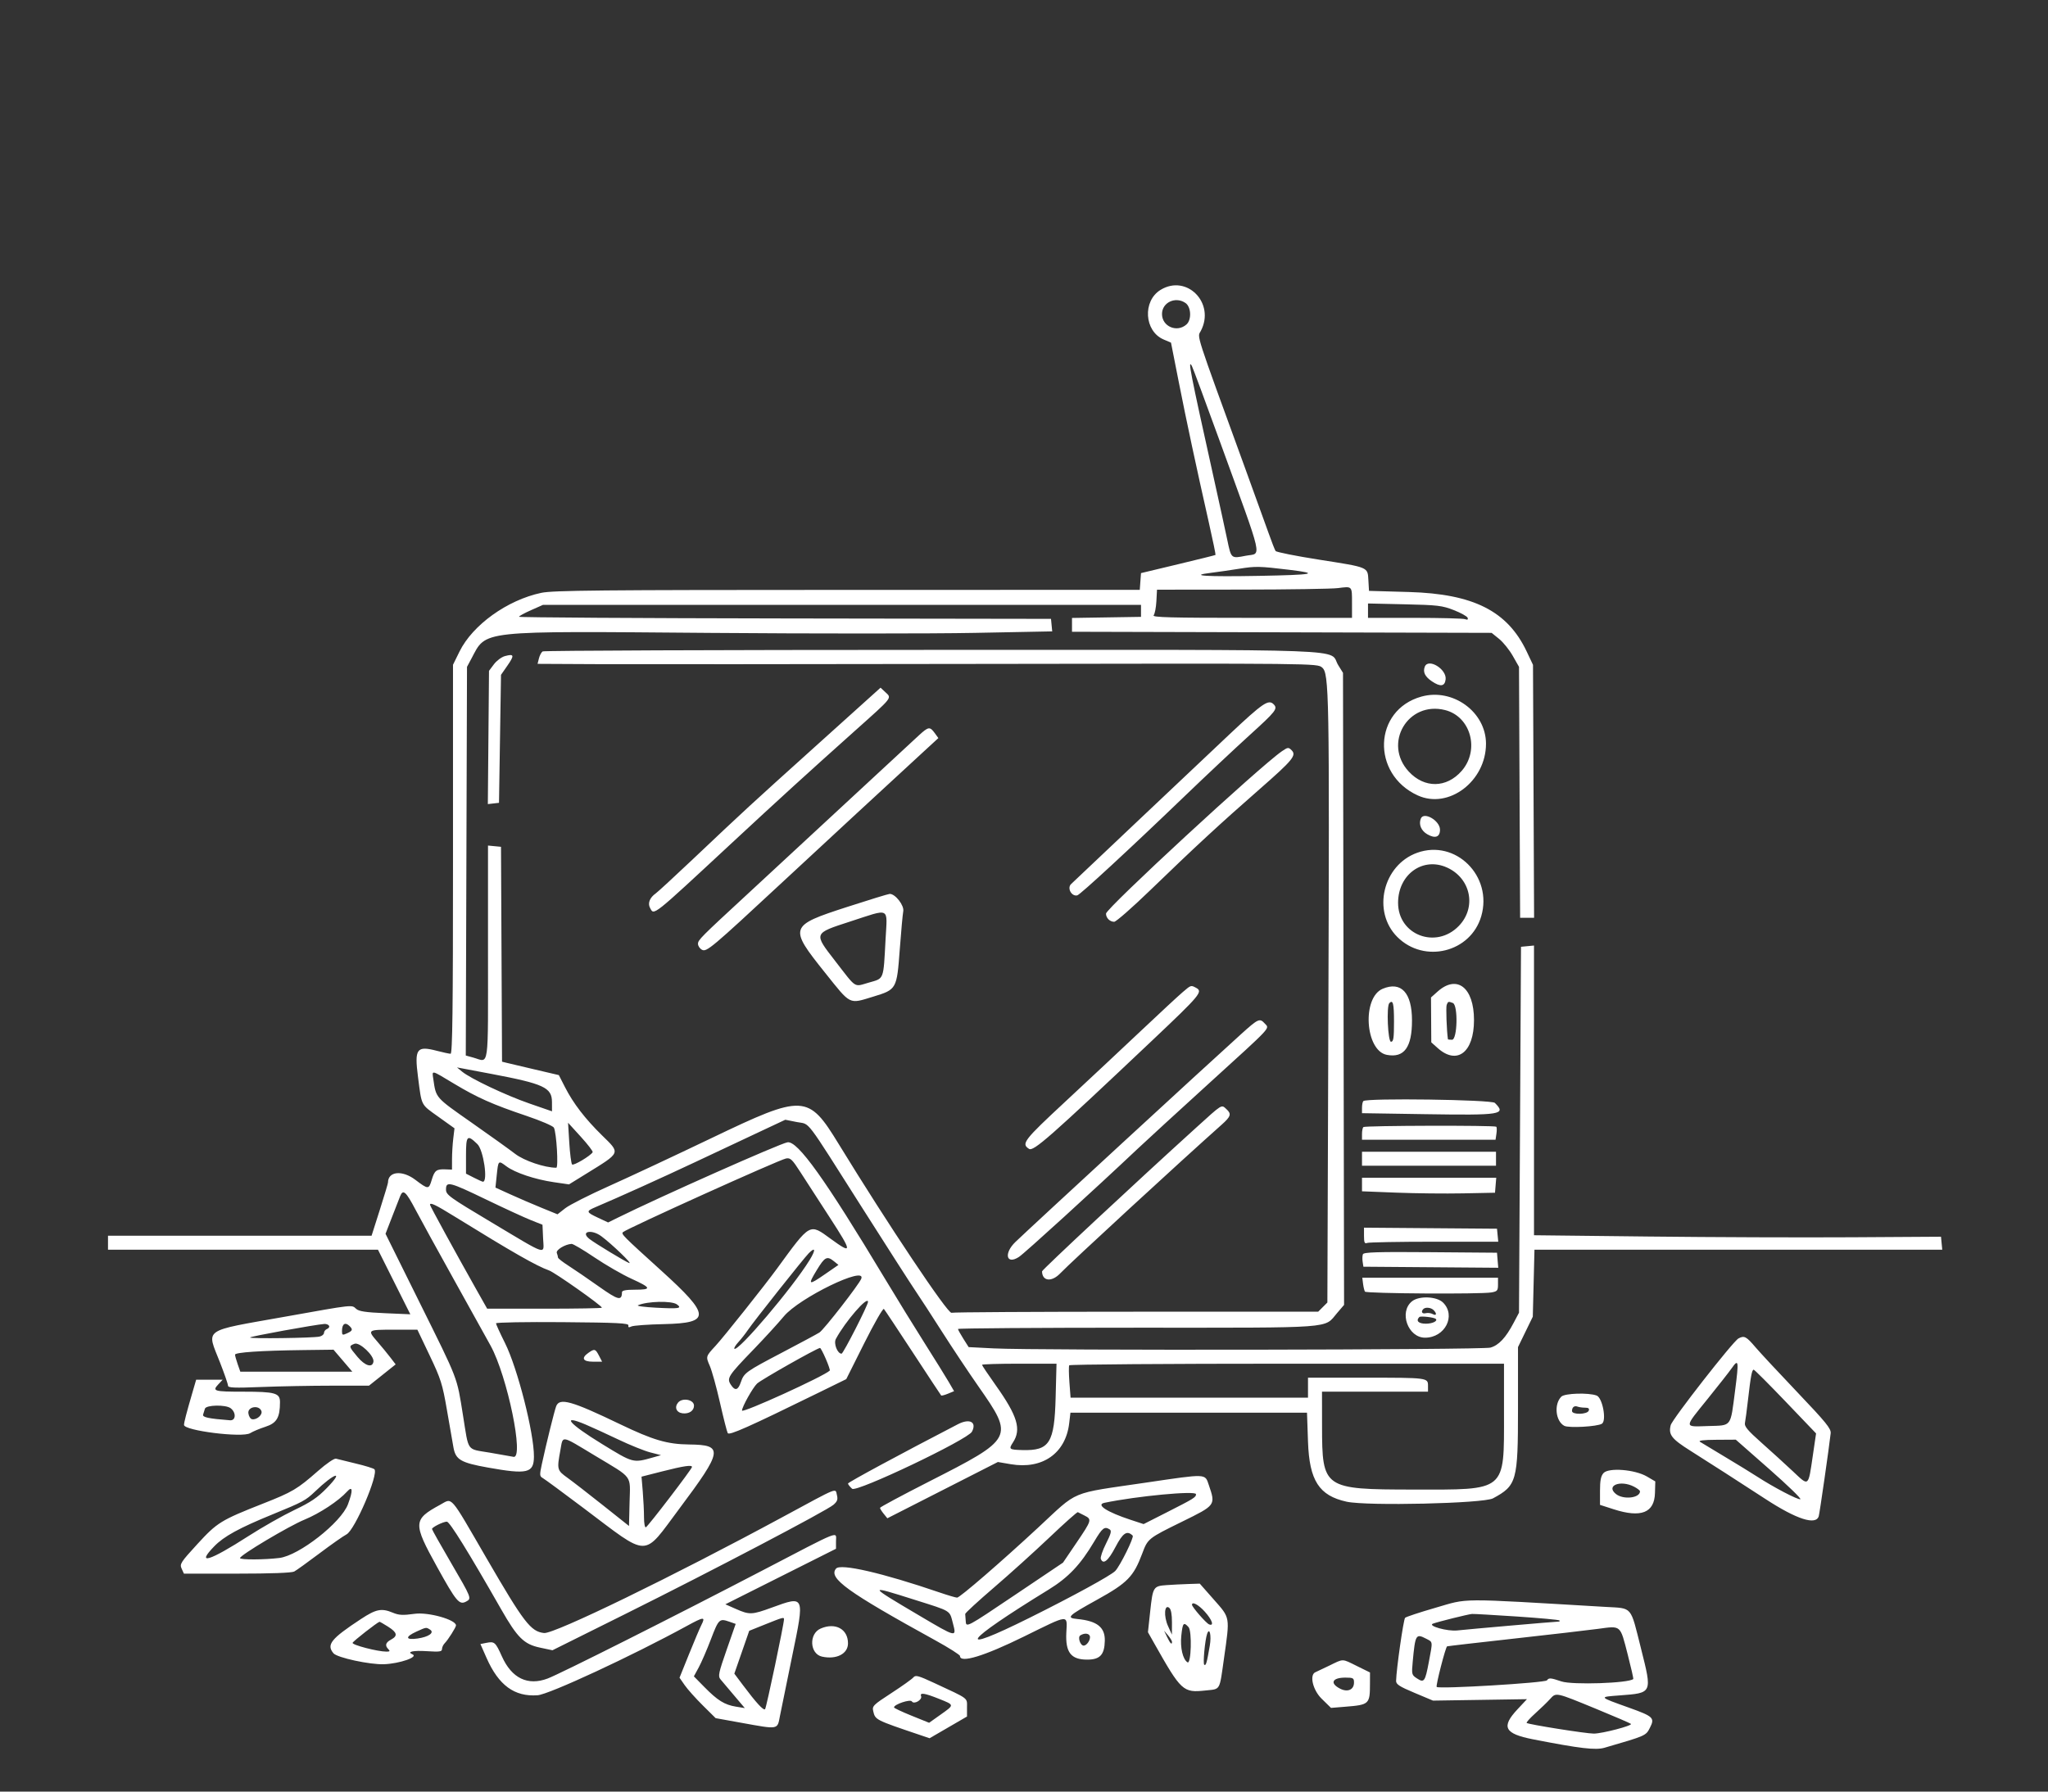 <svg xmlns="http://www.w3.org/2000/svg" xmlns:xlink="http://www.w3.org/1999/xlink" id="svg" width="400" height="350" version="1.1" viewBox="0 0 400 350"><rect x="0" y="0" width="400" height="350" fill="#333333" stroke="none"/><g id="svgg"><path id="path0" fill="#fff" fill-rule="evenodd" stroke="none" d="M226.679 56.625 C 223.125 58.792,223.480 64.696,227.262 66.318 L 228.711 66.939 230.219 74.583 C 231.762 82.400,233.620 91.085,236.108 102.111 C 236.879 105.528,237.464 108.363,237.407 108.412 C 237.351 108.461,234.053 109.279,230.078 110.231 L 222.852 111.961 222.731 113.598 L 222.611 115.234 165.505 115.241 C 117.021 115.247,107.993 115.334,105.714 115.817 C 99.081 117.222,92.306 122.088,89.748 127.283 L 88.477 129.867 88.477 167.863 C 88.477 197.177,88.369 205.859,88.007 205.859 C 87.749 205.859,86.555 205.603,85.352 205.290 C 81.356 204.249,80.924 204.847,81.645 210.421 C 82.389 216.165,82.139 215.676,85.600 218.155 L 88.768 220.422 88.528 222.418 C 88.396 223.516,88.287 225.332,88.285 226.453 L 88.281 228.492 86.975 228.443 C 85.236 228.377,84.871 228.659,84.324 230.485 C 83.752 232.396,83.652 232.395,81.100 230.469 C 78.547 228.541,75.781 228.828,75.781 231.020 C 75.781 231.188,75.060 233.593,74.177 236.366 L 72.574 241.406 46.834 241.406 L 21.094 241.406 21.094 242.773 L 21.094 244.141 47.459 244.141 L 73.824 244.141 76.982 250.449 L 80.141 256.757 75.204 256.544 C 71.447 256.382,70.103 256.181,69.576 255.704 C 68.649 254.865,69.298 254.794,55.631 257.232 C 39.298 260.144,40.330 259.416,42.969 266.165 C 43.828 268.363,44.531 270.398,44.531 270.689 C 44.531 271.121,45.707 271.170,51.039 270.960 C 54.618 270.819,60.814 270.702,64.808 270.701 L 72.070 270.699 74.673 268.621 L 77.276 266.543 76.253 265.205 C 75.691 264.469,74.564 263.095,73.748 262.152 C 71.694 259.775,71.706 259.766,76.893 259.766 L 81.521 259.766 83.924 264.810 C 86.108 269.394,86.415 270.367,87.292 275.455 C 87.823 278.535,88.396 281.828,88.566 282.773 C 88.997 285.167,89.994 285.748,95.299 286.698 C 103.016 288.080,104.259 287.786,104.284 284.570 C 104.319 279.989,101.085 267.280,98.639 262.388 C 97.669 260.446,96.875 258.707,96.875 258.522 C 96.875 258.337,102.720 258.234,109.863 258.292 C 120.628 258.380,122.832 258.490,122.738 258.935 C 122.655 259.324,122.816 259.379,123.324 259.134 C 123.709 258.949,126.566 258.742,129.673 258.675 C 138.889 258.474,138.817 256.983,129.167 248.242 C 121.616 241.402,121.287 241.071,121.680 240.707 C 122.440 240.004,152.118 226.591,153.516 226.319 C 154.374 226.151,154.715 226.475,156.327 228.982 C 157.336 230.552,159.929 234.560,162.090 237.890 C 166.497 244.680,166.516 245.130,162.261 242.023 C 158.071 238.963,158.333 238.818,151.743 247.852 C 149.350 251.132,141.329 261.215,139.774 262.895 C 137.826 265.002,137.828 264.993,138.633 266.840 C 139.044 267.783,139.938 271.012,140.619 274.015 C 141.300 277.017,141.982 279.698,142.135 279.970 C 142.415 280.471,146.139 278.813,159.889 272.069 L 165.285 269.422 168.803 262.395 C 170.738 258.530,172.462 255.522,172.634 255.711 C 172.806 255.900,175.362 259.746,178.312 264.258 C 181.263 268.770,183.740 272.529,183.818 272.611 C 183.896 272.694,184.496 272.539,185.151 272.268 L 186.343 271.774 185.296 269.969 C 184.719 268.976,182.632 265.615,180.657 262.500 C 178.683 259.385,175.171 253.681,172.855 249.826 C 161.126 230.305,155.784 222.827,153.801 223.157 C 152.292 223.408,128.937 233.786,120.617 237.904 L 118.773 238.816 116.808 237.896 C 114.456 236.794,114.416 236.629,116.309 235.824 C 120.977 233.840,129.288 230.082,135.938 226.950 C 140.127 224.976,145.766 222.324,148.468 221.055 L 153.381 218.749 155.646 219.204 C 158.333 219.744,156.934 217.902,168.508 236.133 C 173.281 243.652,177.905 250.859,178.781 252.148 C 179.658 253.437,182.000 257.041,183.984 260.156 C 185.969 263.271,189.172 268.083,191.102 270.848 C 198.101 280.877,198.044 280.986,181.348 289.487 C 176.138 292.140,171.875 294.428,171.875 294.573 C 171.875 294.717,172.198 295.234,172.593 295.722 L 173.310 296.608 184.104 291.110 L 194.898 285.613 197.405 286.042 C 203.593 287.102,208.134 283.927,208.825 278.056 L 209.070 275.977 232.172 275.977 L 255.273 275.977 255.469 281.641 C 255.731 289.244,257.626 292.188,263.017 293.368 C 267.007 294.241,289.734 293.719,291.602 292.712 C 296.247 290.205,296.484 289.352,296.484 275.158 L 296.484 263.168 297.929 260.197 L 299.374 257.227 299.537 250.684 L 299.700 244.141 339.523 244.141 L 379.346 244.141 379.224 242.871 L 379.102 241.602 361.719 241.709 C 352.158 241.768,334.272 241.703,321.973 241.564 L 299.609 241.313 299.609 213.014 L 299.609 184.716 298.340 184.839 L 297.070 184.961 296.875 220.703 L 296.680 256.445 295.627 258.440 C 294.090 261.355,292.716 262.816,291.088 263.268 C 289.485 263.713,202.532 263.848,194.107 263.418 L 189.190 263.167 188.149 261.523 C 187.577 260.619,187.109 259.766,187.109 259.627 C 187.109 259.488,202.859 259.375,222.109 259.375 C 261.290 259.375,258.528 259.578,261.153 256.511 L 262.514 254.921 262.409 193.183 L 262.305 131.445 261.386 129.968 C 259.326 126.654,267.198 126.952,181.949 126.959 C 140.422 126.962,106.240 127.096,105.988 127.256 C 105.736 127.416,105.410 128.029,105.262 128.617 L 104.993 129.688 116.657 129.746 C 123.072 129.779,157.324 129.757,192.773 129.699 C 257.061 129.593,257.229 129.595,258.203 130.386 C 259.603 131.524,259.666 135.039,259.443 199.590 L 259.253 254.454 258.355 255.352 L 257.457 256.250 221.925 256.250 C 202.382 256.250,186.146 256.345,185.845 256.460 C 185.140 256.731,173.383 239.140,163.784 223.454 C 157.846 213.750,156.964 213.708,139.063 222.289 C 131.865 225.739,122.812 229.976,118.945 231.706 C 115.078 233.436,111.233 235.385,110.401 236.038 L 108.888 237.224 105.714 235.927 C 103.968 235.214,101.240 234.039,99.653 233.316 L 96.767 232.002 97.017 229.607 C 97.326 226.651,97.317 226.659,98.900 227.841 C 100.595 229.106,104.497 230.414,108.181 230.950 L 111.133 231.380 114.453 229.327 C 121.342 225.067,121.218 225.363,117.589 221.805 C 114.282 218.564,111.974 215.561,110.360 212.401 L 109.148 210.029 104.476 208.935 C 101.907 208.334,99.411 207.745,98.929 207.625 L 98.054 207.409 97.953 186.419 L 97.852 165.430 96.582 165.307 L 95.313 165.185 95.313 186.108 C 95.313 209.549,95.599 207.486,92.459 206.614 L 90.973 206.202 91.092 168.238 L 91.211 130.273 92.057 128.693 C 95.077 123.052,92.968 123.280,138.853 123.643 C 158.841 123.801,182.016 123.799,190.353 123.638 L 205.511 123.345 205.392 122.122 L 205.273 120.898 153.320 120.818 C 124.746 120.774,101.367 120.626,101.367 120.490 C 101.367 120.353,102.422 119.774,103.711 119.203 L 106.055 118.164 164.453 118.164 L 222.852 118.164 222.852 119.336 L 222.852 120.508 216.113 120.615 L 209.375 120.722 209.375 122.071 L 209.375 123.420 250.354 123.526 L 291.334 123.633 292.794 124.814 C 293.597 125.464,294.799 126.958,295.467 128.135 L 296.680 130.273 296.789 154.785 L 296.898 179.297 298.262 179.297 L 299.626 179.297 299.520 154.590 L 299.414 129.883 298.173 127.262 C 294.435 119.373,287.787 116.014,275.195 115.653 L 267.383 115.430 267.265 113.382 C 267.113 110.741,267.419 110.870,257.610 109.330 C 253.102 108.622,249.290 107.862,249.139 107.641 C 248.988 107.420,248.398 105.918,247.828 104.303 C 247.258 102.689,245.159 96.885,243.165 91.406 C 233.266 64.215,233.832 65.970,234.528 64.657 C 237.403 59.229,231.805 53.500,226.679 56.625 M231.554 59.202 C 232.653 59.972,232.763 62.465,231.738 63.381 C 229.883 65.040,226.953 63.793,226.953 61.343 C 226.953 59.076,229.609 57.840,231.554 59.202 M238.289 86.328 C 246.976 110.273,246.452 107.954,243.311 108.572 C 240.444 109.136,240.470 109.159,239.703 105.469 C 239.368 103.857,238.138 98.232,236.971 92.969 C 232.445 72.571,231.950 70.033,232.781 71.484 C 232.966 71.807,235.445 78.486,238.289 86.328 M251.758 111.308 C 257.927 112.050,256.700 112.300,245.898 112.500 C 235.536 112.692,231.951 112.462,236.542 111.901 C 237.821 111.745,240.273 111.391,241.992 111.115 C 245.240 110.593,245.932 110.607,251.758 111.308 M264.063 117.796 L 264.063 120.703 244.483 120.703 C 228.583 120.703,224.983 120.609,225.321 120.201 C 225.550 119.925,225.791 118.687,225.857 117.449 L 225.977 115.198 242.578 115.182 C 251.709 115.172,260.146 115.041,261.328 114.889 C 264.143 114.527,264.063 114.441,264.063 117.796 M283.962 119.195 C 285.346 119.737,286.557 120.413,286.652 120.699 C 286.770 121.053,286.612 121.136,286.154 120.961 C 285.785 120.819,281.366 120.703,276.335 120.703 L 267.188 120.703 267.188 119.299 L 267.188 117.894 274.316 118.053 C 280.796 118.196,281.675 118.301,283.962 119.195 M98.616 128.173 C 97.962 128.351,96.995 129.072,96.467 129.775 L 95.508 131.055 95.395 144.070 L 95.282 157.086 96.372 156.961 L 97.461 156.836 97.656 144.336 L 97.852 131.836 99.123 130.005 C 100.511 128.007,100.421 127.681,98.616 128.173 M278.275 130.251 C 277.876 131.291,278.317 132.193,279.671 133.105 C 281.335 134.227,282.189 134.104,282.349 132.719 C 282.581 130.711,278.944 128.507,278.275 130.251 M159.333 145.742 C 146.197 157.577,145.733 158.004,135.200 167.969 C 131.680 171.299,128.473 174.252,128.075 174.532 C 126.912 175.347,126.473 176.447,126.953 177.344 C 127.766 178.862,127.126 179.369,142.973 164.648 C 152.133 156.139,157.775 150.997,166.905 142.834 C 174.513 136.032,174.203 136.426,172.907 135.208 L 171.985 134.343 159.333 145.742 M277.617 136.085 C 268.238 138.701,267.770 151.209,276.894 155.386 C 282.933 158.151,290.234 152.625,290.234 145.291 C 290.234 139.095,283.760 134.371,277.617 136.085 M240.139 143.452 C 236.432 146.941,228.125 154.790,221.680 160.894 C 215.234 166.999,209.620 172.312,209.204 172.702 C 208.369 173.484,209.282 175.173,210.402 174.917 C 210.985 174.783,220.658 165.848,231.250 155.659 C 235.439 151.629,241.196 146.220,244.043 143.637 C 249.241 138.922,249.614 138.442,248.750 137.578 C 247.747 136.576,246.656 137.320,240.139 143.452 M282.240 138.716 C 287.274 139.984,289.054 146.532,285.472 150.611 C 282.516 153.979,278.200 154.028,275.150 150.730 C 270.067 145.234,274.991 136.891,282.240 138.716 M179.492 143.636 C 178.633 144.421,172.138 150.437,165.059 157.004 C 157.980 163.572,149.542 171.388,146.309 174.374 C 136.748 183.202,136.328 183.624,136.328 184.393 C 136.328 184.797,136.675 185.314,137.098 185.541 C 138.005 186.026,138.914 185.262,152.941 172.227 C 161.438 164.331,173.437 153.234,180.222 146.997 L 183.276 144.189 182.556 143.200 C 181.613 141.906,181.345 141.944,179.492 143.636 M250.380 146.755 C 246.104 149.683,216.016 177.464,216.016 178.484 C 216.016 179.327,216.769 180.078,217.615 180.078 C 217.979 180.078,221.152 177.298,224.666 173.900 C 233.525 165.334,238.178 161.033,245.996 154.186 C 252.515 148.477,253.266 147.563,252.266 146.563 C 251.658 145.955,251.530 145.968,250.380 146.755 M277.496 159.933 C 277.062 161.064,277.567 162.281,278.759 162.975 C 280.303 163.874,281.250 163.539,281.250 162.094 C 281.250 160.305,278.058 158.467,277.496 159.933 M276.808 166.589 C 270.088 168.984,267.936 178.066,272.909 183.040 C 278.171 188.302,287.253 186.056,289.308 178.985 C 291.589 171.142,284.303 163.917,276.808 166.589 M282.633 169.484 C 287.296 171.602,288.430 177.286,284.913 180.903 C 280.456 185.485,273.055 182.652,273.062 176.367 C 273.068 170.814,277.904 167.336,282.633 169.484 M165.464 177.176 C 154.106 180.857,154.020 181.117,161.161 190.049 C 166.251 196.416,165.749 196.167,170.536 194.707 C 175.131 193.305,175.156 193.261,175.735 185.479 C 175.996 181.972,176.303 178.619,176.417 178.028 C 176.638 176.885,174.839 174.585,173.761 174.632 C 173.475 174.644,169.742 175.789,165.464 177.176 M172.961 183.496 C 172.529 191.581,172.718 191.091,169.699 191.956 C 166.711 192.811,167.386 193.244,163.115 187.730 C 158.887 182.271,158.854 182.359,166.016 180.036 C 174.018 177.439,173.303 177.083,172.961 183.496 M230.971 193.840 C 230.157 194.534,226.504 197.922,222.852 201.370 C 219.199 204.818,212.555 211.038,208.086 215.193 C 199.926 222.779,199.425 223.431,200.977 224.436 C 201.842 224.997,204.974 222.241,225.098 203.207 C 234.457 194.354,234.989 193.716,233.619 192.982 C 232.591 192.432,232.638 192.417,230.971 193.840 M270.052 193.165 C 265.967 194.883,266.629 205.279,270.875 206.076 C 274.252 206.710,275.781 204.613,275.781 199.349 C 275.781 193.938,273.660 191.648,270.052 193.165 M280.768 193.720 L 279.492 194.861 279.520 199.245 L 279.547 203.629 280.795 204.744 C 284.586 208.131,287.891 205.586,287.891 199.279 C 287.891 192.913,284.568 190.319,280.768 193.720 M272.266 199.609 C 272.266 202.821,272.161 203.516,271.680 203.516 C 271.067 203.516,270.767 196.551,271.354 195.964 C 272.070 195.248,272.266 196.031,272.266 199.609 M283.757 195.940 C 284.809 196.344,284.655 203.125,283.594 203.125 C 283.164 203.125,282.806 203.081,282.798 203.027 C 282.551 201.359,282.385 196.754,282.555 196.310 C 282.816 195.629,282.888 195.607,283.757 195.940 M242.383 202.040 C 235.590 208.166,201.925 239.178,198.336 242.615 C 195.996 244.856,196.541 247.170,199.025 245.542 C 200.106 244.835,213.759 232.391,222.253 224.371 C 223.871 222.844,230.153 217.084,236.212 211.571 C 248.640 200.264,247.964 200.988,247.048 199.975 C 246.036 198.857,245.791 198.966,242.383 202.040 M95.898 209.780 C 106.232 211.734,107.797 212.458,107.807 215.291 L 107.813 217.104 103.418 215.583 C 98.812 213.989,91.899 210.714,90.234 209.337 L 89.258 208.529 90.625 208.785 C 91.377 208.926,93.750 209.374,95.898 209.780 M88.653 211.689 C 93.257 214.454,96.190 215.758,102.862 218.006 C 105.618 218.935,108.013 219.966,108.184 220.297 C 108.693 221.281,109.099 228.125,108.649 228.125 C 106.395 228.125,102.365 226.763,100.609 225.408 C 99.522 224.570,95.653 221.797,92.012 219.246 C 85.004 214.336,85.169 214.524,84.636 210.840 C 84.371 209.009,84.094 208.950,88.653 211.689 M266.276 215.104 C 266.133 215.247,266.016 215.838,266.016 216.417 L 266.016 217.468 278.339 217.661 C 293.288 217.894,294.246 217.739,291.964 215.458 C 291.324 214.818,266.898 214.482,266.276 215.104 M233.527 220.382 C 221.775 231.036,203.515 248.069,203.522 248.371 C 203.566 250.331,205.430 250.507,207.124 248.712 C 208.932 246.793,230.733 226.714,238.574 219.744 C 240.417 218.106,240.569 217.611,239.520 216.662 C 238.524 215.761,238.843 215.563,233.527 220.382 M115.757 225.093 C 115.328 225.810,112.007 227.785,111.734 227.484 C 111.566 227.300,111.320 225.391,111.189 223.242 L 110.950 219.336 113.439 222.070 C 114.809 223.574,115.852 224.934,115.757 225.093 M266.276 220.182 C 266.133 220.326,266.016 220.941,266.016 221.549 L 266.016 222.656 279.057 222.656 L 292.099 222.656 292.271 221.482 C 292.366 220.836,292.357 220.221,292.250 220.115 C 291.955 219.819,266.573 219.885,266.276 220.182 M93.243 223.514 C 94.433 224.667,95.341 230.859,94.320 230.859 C 94.204 230.859,93.413 230.504,92.563 230.070 L 91.016 229.281 91.016 225.773 C 91.016 221.799,91.240 221.572,93.243 223.514 M266.016 226.367 L 266.016 227.734 279.102 227.734 L 292.188 227.734 292.188 226.367 L 292.188 225.000 279.102 225.000 L 266.016 225.000 266.016 226.367 M266.016 231.403 L 266.016 232.729 272.754 232.993 C 276.460 233.138,282.305 233.201,285.742 233.132 L 291.992 233.008 292.113 231.543 L 292.235 230.078 279.125 230.078 L 266.016 230.078 266.016 231.403 M94.962 234.341 C 98.485 236.041,102.400 237.845,103.661 238.349 L 105.955 239.266 106.073 241.929 C 106.217 245.195,107.235 245.511,95.996 238.799 C 87.704 233.848,87.109 233.417,87.109 232.371 C 87.109 230.708,87.786 230.877,94.962 234.341 M81.173 236.352 C 82.127 238.165,85.500 244.307,88.668 250.000 C 91.837 255.693,95.056 261.494,95.823 262.891 C 99.090 268.840,102.425 285.036,100.293 284.601 C 99.810 284.503,97.701 284.132,95.606 283.777 C 91.053 283.005,91.596 283.768,90.426 276.486 C 89.189 268.793,89.632 269.944,81.927 254.401 L 75.298 241.028 76.550 237.799 C 77.238 236.023,77.965 234.161,78.164 233.661 C 78.721 232.264,79.291 232.773,81.173 236.352 M88.759 237.636 C 100.170 244.684,104.742 247.295,107.243 248.191 C 108.397 248.605,117.524 255.043,117.561 255.469 C 117.570 255.576,112.532 255.664,106.364 255.664 L 95.151 255.664 92.947 251.758 C 89.140 245.011,83.984 235.580,83.984 235.364 C 83.984 234.836,85.035 235.335,88.759 237.636 M266.406 241.443 C 266.406 242.750,266.522 243.008,267.024 242.815 C 267.364 242.685,273.264 242.578,280.135 242.578 L 292.628 242.578 292.505 241.309 L 292.383 240.039 279.395 239.936 L 266.406 239.833 266.406 241.443 M117.444 241.504 C 119.490 243.016,123.670 247.040,122.886 246.743 C 122.057 246.429,116.210 242.888,115.137 242.049 C 113.272 240.593,115.499 240.067,117.444 241.504 M116.131 245.659 C 118.324 247.138,121.567 249.008,123.340 249.815 C 127.227 251.583,127.345 251.953,124.023 251.953 C 122.256 251.953,121.483 252.101,121.478 252.441 C 121.457 254.194,120.759 254.020,116.931 251.307 C 114.816 249.808,112.163 247.992,111.035 247.272 C 109.907 246.552,108.984 245.830,108.984 245.669 C 108.984 245.508,108.880 245.105,108.753 244.774 C 108.531 244.194,110.340 243.082,111.639 243.001 C 111.918 242.983,113.939 244.179,116.131 245.659 M158.106 246.191 C 154.803 251.561,144.111 264.163,143.433 263.485 C 143.317 263.369,143.663 262.792,144.204 262.203 C 144.745 261.614,145.604 260.518,146.115 259.766 C 147.267 258.068,157.031 245.758,157.965 244.824 C 159.287 243.503,159.355 244.161,158.106 246.191 M266.191 245.029 C 266.083 245.309,266.061 245.971,266.142 246.500 L 266.289 247.461 279.457 247.564 L 292.626 247.667 292.504 246.197 L 292.383 244.727 279.384 244.624 C 268.993 244.541,266.347 244.623,266.191 245.029 M162.891 246.406 L 163.759 247.109 161.107 248.941 C 157.878 251.170,157.725 251.085,159.556 248.070 C 161.098 245.531,161.539 245.311,162.891 246.406 M168.218 249.804 C 167.792 250.916,160.914 259.763,160.048 260.314 C 159.571 260.618,156.279 262.386,152.734 264.244 C 145.674 267.944,145.310 268.205,144.700 270.009 C 144.157 271.612,143.565 271.771,142.753 270.532 C 141.901 269.231,142.172 268.810,147.253 263.549 C 149.366 261.361,151.996 258.483,153.098 257.155 C 156.086 253.554,169.232 247.163,168.218 249.804 M266.222 250.790 C 266.304 251.440,266.470 252.131,266.590 252.325 C 266.829 252.711,289.231 252.855,291.309 252.484 C 292.446 252.280,292.578 252.120,292.578 250.933 L 292.578 249.609 279.325 249.609 L 266.073 249.609 266.222 250.790 M275.774 254.224 C 273.189 256.317,274.991 261.328,278.328 261.328 C 282.217 261.328,284.422 257.042,281.854 254.474 C 280.624 253.245,277.160 253.102,275.774 254.224 M169.531 254.333 C 169.531 254.978,164.696 264.453,164.367 264.453 C 163.558 264.453,162.784 262.452,163.253 261.576 C 165.063 258.195,169.531 253.039,169.531 254.333 M132.211 254.823 C 133.281 255.606,132.642 255.706,128.125 255.468 C 125.869 255.350,124.287 255.136,124.609 254.993 C 126.419 254.191,131.200 254.084,132.211 254.823 M280.000 255.938 C 280.685 256.623,280.572 257.128,279.827 256.711 C 279.475 256.514,278.859 256.438,278.460 256.542 C 277.751 256.727,277.476 256.248,277.995 255.729 C 278.409 255.315,279.489 255.427,280.000 255.938 M280.410 257.643 C 280.886 258.052,279.793 258.594,278.493 258.594 C 277.038 258.594,276.482 258.023,277.218 257.287 C 277.453 257.052,280.061 257.343,280.410 257.643 M64.260 258.987 C 64.393 259.203,64.228 259.486,63.892 259.615 C 63.556 259.744,63.281 260.091,63.281 260.386 C 63.281 260.681,62.886 261.008,62.402 261.112 C 61.072 261.398,48.828 261.558,48.828 261.289 C 48.828 261.087,61.495 258.780,63.356 258.642 C 63.719 258.616,64.126 258.771,64.260 258.987 M68.281 259.063 C 68.956 259.738,68.871 259.976,67.773 260.476 C 66.885 260.881,66.797 260.839,66.797 260.018 C 66.797 258.615,67.428 258.209,68.281 259.063 M339.544 261.475 C 338.472 262.048,326.607 277.238,326.309 278.418 C 325.839 280.278,326.463 281.086,330.169 283.421 C 333.535 285.541,340.007 289.703,344.828 292.847 C 350.914 296.817,354.685 298.030,355.227 296.191 C 355.404 295.590,357.245 282.787,357.554 280.001 C 357.653 279.108,356.665 277.891,351.054 271.994 C 347.414 268.169,343.737 264.216,342.883 263.211 C 341.063 261.069,340.678 260.868,339.544 261.475 M72.939 266.016 C 72.733 267.276,71.298 266.844,69.822 265.077 C 68.105 263.024,68.093 262.971,69.238 262.517 C 70.226 262.125,73.127 264.868,72.939 266.016 M161.284 265.448 C 161.797 266.632,162.148 267.669,162.065 267.752 C 160.954 268.856,144.922 276.160,144.922 275.562 C 144.922 274.848,147.021 271.092,147.868 270.289 C 148.666 269.534,159.366 263.474,160.156 263.330 C 160.264 263.311,160.771 264.264,161.284 265.448 M66.975 265.820 L 68.810 267.969 57.873 267.969 L 46.936 267.969 46.423 266.504 C 46.142 265.698,45.908 264.863,45.905 264.648 C 45.897 264.191,50.899 263.852,59.230 263.747 L 65.139 263.672 66.975 265.820 M114.931 264.280 C 113.463 265.308,113.830 266.016,115.830 266.016 L 117.598 266.016 116.992 264.844 C 116.296 263.498,116.117 263.449,114.931 264.280 M338.895 271.574 C 337.942 278.929,338.311 278.439,333.613 278.587 C 328.844 278.738,328.850 279.069,333.516 273.294 C 335.622 270.687,337.750 267.973,338.246 267.263 C 339.566 265.372,339.637 265.847,338.895 271.574 M206.179 272.978 C 205.947 281.901,204.991 283.421,199.702 283.282 C 197.093 283.213,196.975 283.119,197.844 281.793 C 199.522 279.232,198.735 276.619,194.483 270.630 C 193.006 268.549,191.797 266.747,191.797 266.626 C 191.797 266.505,195.071 266.406,199.073 266.406 L 206.350 266.406 206.179 272.978 M293.750 276.184 C 293.750 291.525,294.357 291.020,275.977 290.996 C 258.469 290.974,258.227 290.805,258.212 278.613 L 258.203 271.875 268.555 271.875 L 278.906 271.875 278.906 270.745 C 278.906 269.143,278.890 269.141,266.570 269.141 L 255.469 269.141 255.469 271.094 L 255.469 273.047 232.283 273.047 L 209.097 273.047 208.870 270.041 C 208.745 268.387,208.730 266.893,208.836 266.720 C 208.943 266.548,228.092 266.406,251.390 266.406 L 293.750 266.406 293.750 276.184 M348.746 273.805 L 354.702 280.032 354.082 284.255 C 353.152 290.579,353.349 290.420,350.170 287.429 C 348.680 286.028,345.924 283.518,344.046 281.852 C 341.352 279.463,340.668 278.646,340.809 277.986 C 340.906 277.525,341.177 275.479,341.410 273.438 C 341.935 268.839,342.174 267.578,342.519 267.578 C 342.668 267.578,345.469 270.380,348.746 273.805 M37.546 272.168 C 36.422 276.021,35.942 277.873,35.940 278.365 C 35.934 279.487,47.370 280.916,48.861 279.978 C 49.380 279.652,50.723 279.089,51.845 278.727 C 54.046 278.017,54.680 276.944,54.685 273.916 C 54.688 272.140,53.757 271.875,47.501 271.875 C 41.784 271.875,41.400 271.762,42.643 270.439 L 43.496 269.531 40.905 269.531 L 38.314 269.531 37.546 272.168 M304.946 272.844 C 303.476 274.314,303.811 277.628,305.521 278.544 C 306.392 279.010,311.956 278.702,312.870 278.138 C 313.828 277.546,312.996 273.067,311.847 272.631 C 310.276 272.034,305.613 272.178,304.946 272.844 M132.437 274.005 C 131.672 274.927,132.112 275.963,133.328 276.102 C 134.590 276.248,135.547 275.601,135.547 274.603 C 135.547 273.422,133.283 272.986,132.437 274.005 M108.623 274.728 C 108.268 275.663,106.679 282.093,105.819 286.077 C 105.372 288.150,105.389 288.401,106.002 288.744 C 106.374 288.952,109.966 291.597,113.984 294.621 C 127.020 304.432,125.430 304.423,132.684 294.727 C 141.207 283.334,141.371 282.260,134.607 282.190 C 130.329 282.146,127.546 281.329,121.094 278.223 C 111.599 273.653,109.279 273.003,108.623 274.728 M45.035 275.098 C 46.162 275.940,46.085 277.554,44.922 277.462 C 40.692 277.131,39.505 276.877,39.670 276.342 C 39.766 276.034,39.926 275.518,40.027 275.195 C 40.258 274.454,44.075 274.380,45.035 275.098 M309.590 275.000 C 310.258 275.000,310.459 275.166,310.298 275.586 C 310.004 276.351,307.031 276.410,307.031 275.651 C 307.031 274.911,307.487 274.551,308.117 274.793 C 308.414 274.907,309.077 275.000,309.590 275.000 M51.052 275.642 C 51.336 276.381,50.148 277.429,49.226 277.254 C 48.900 277.192,48.577 276.660,48.509 276.071 C 48.362 274.797,50.584 274.423,51.052 275.642 M114.367 278.288 C 115.596 278.807,118.470 280.123,120.753 281.213 C 123.037 282.303,125.849 283.438,127.003 283.736 L 129.102 284.277 127.539 284.720 C 123.631 285.829,123.696 285.846,117.578 282.091 C 111.063 278.094,109.486 276.226,114.367 278.288 M187.078 278.238 C 176.106 283.923,165.625 289.579,165.625 289.817 C 165.625 289.980,165.986 290.440,166.428 290.840 C 167.271 291.603,189.026 281.239,189.836 279.688 C 190.823 277.797,189.387 277.042,187.078 278.238 M116.212 284.376 C 123.746 288.909,123.097 288.033,122.964 293.489 L 122.852 298.111 117.764 294.065 C 114.966 291.839,111.845 289.422,110.830 288.693 C 108.794 287.231,108.755 287.078,109.445 283.331 C 109.992 280.366,109.396 280.274,116.212 284.376 M345.549 286.991 C 349.139 290.149,351.876 292.799,351.630 292.881 C 351.155 293.039,346.414 290.558,343.164 288.450 C 342.090 287.753,339.277 286.027,336.914 284.614 C 334.551 283.201,332.354 281.876,332.031 281.670 C 331.634 281.416,332.662 281.289,335.233 281.273 L 339.022 281.250 345.549 286.991 M62.109 287.362 C 58.051 290.924,57.145 291.462,51.367 293.739 C 43.123 296.989,42.420 297.423,38.531 301.665 C 35.273 305.219,35.065 305.545,35.478 306.450 L 35.921 307.422 46.306 307.422 C 52.884 307.422,56.976 307.270,57.467 307.007 C 57.893 306.779,60.112 305.184,62.398 303.463 C 64.685 301.742,67.061 300.072,67.680 299.752 C 69.314 298.907,74.015 287.921,73.124 287.030 C 72.938 286.844,71.306 286.341,69.498 285.913 C 67.690 285.484,65.947 285.057,65.625 284.962 C 65.293 284.865,63.770 285.904,62.109 287.362 M135.156 286.581 C 135.156 286.966,126.547 298.224,126.139 298.372 C 125.942 298.444,125.781 297.548,125.781 296.381 C 125.781 295.213,125.672 292.958,125.539 291.368 L 125.296 288.477 129.347 287.445 C 133.516 286.384,135.156 286.140,135.156 286.581 M313.184 287.776 C 312.671 288.348,312.500 289.218,312.500 291.262 L 312.500 293.987 315.164 294.845 C 320.521 296.570,323.127 295.547,323.236 291.675 L 323.300 289.405 321.660 288.444 C 319.314 287.070,314.181 286.665,313.184 287.776 M63.845 290.686 C 62.001 292.579,60.691 293.467,57.475 295.002 C 55.248 296.065,51.238 298.341,48.563 300.060 C 40.832 305.029,38.218 305.814,41.850 302.078 C 43.739 300.133,46.709 298.507,53.251 295.834 C 59.139 293.428,59.717 293.117,61.523 291.385 C 65.361 287.705,67.323 287.114,63.845 290.686 M223.828 289.638 C 208.674 291.869,210.782 290.988,202.734 298.453 C 195.462 305.198,187.466 312.109,186.934 312.109 C 186.676 312.109,185.160 311.663,183.565 311.117 C 172.338 307.278,164.156 305.391,163.285 306.440 C 161.745 308.297,165.434 310.961,182.715 320.473 C 185.347 321.922,187.500 323.290,187.500 323.514 C 187.500 324.976,192.200 323.544,200.005 319.704 C 208.991 315.285,208.441 315.334,208.265 318.970 C 208.078 322.807,209.172 324.219,212.330 324.219 C 214.846 324.219,215.723 323.280,215.783 320.525 C 215.841 317.901,214.274 316.658,210.443 316.288 C 208.155 316.068,208.533 315.697,214.284 312.513 C 220.196 309.241,221.403 308.007,223.084 303.516 C 224.188 300.565,224.214 300.544,230.840 297.288 C 237.471 294.030,237.444 294.066,236.096 290.109 C 235.327 287.852,235.825 287.871,223.828 289.638 M319.160 290.440 C 319.794 290.768,320.313 291.172,320.313 291.338 C 320.313 292.666,317.046 293.026,315.603 291.858 C 313.577 290.217,316.487 289.057,319.160 290.440 M67.962 293.872 C 66.627 297.442,58.412 303.880,54.586 304.356 C 51.637 304.722,46.875 304.740,46.875 304.384 C 46.875 303.816,56.432 298.121,59.495 296.864 C 62.428 295.659,66.145 293.208,67.775 291.402 C 68.898 290.158,68.975 291.167,67.962 293.872 M152.930 296.323 C 131.336 308.002,108.222 319.244,106.259 319.023 C 103.656 318.731,102.340 317.017,94.996 304.359 C 87.670 291.730,88.443 292.619,85.960 293.971 C 80.662 296.854,80.628 297.543,85.356 306.093 C 89.126 312.910,89.700 313.594,91.044 312.875 C 92.149 312.284,92.122 312.215,88.086 305.303 C 86.045 301.808,84.375 298.838,84.375 298.703 C 84.375 298.352,86.567 297.266,87.275 297.266 C 87.824 297.266,91.456 303.129,97.887 314.396 C 101.048 319.934,102.340 321.211,105.447 321.870 L 107.901 322.391 122.212 315.266 C 139.125 306.847,161.409 295.151,162.771 293.980 C 163.534 293.323,163.677 292.932,163.465 292.084 C 163.114 290.687,164.035 290.317,152.930 296.323 M233.594 291.898 C 233.594 292.512,233.232 292.736,227.786 295.499 L 223.364 297.742 220.833 296.911 C 216.210 295.393,213.979 293.947,215.707 293.586 C 222.041 292.265,233.594 291.175,233.594 291.898 M211.816 296.071 C 213.292 296.811,213.242 296.980,210.254 301.386 L 207.617 305.273 198.470 311.426 C 188.526 318.114,188.699 318.023,188.613 316.602 C 188.581 316.064,188.537 315.482,188.516 315.307 C 188.494 315.132,191.014 312.811,194.116 310.150 C 197.218 307.489,202.125 303.057,205.021 300.301 C 207.918 297.546,210.390 295.346,210.515 295.412 C 210.640 295.478,211.226 295.775,211.816 296.071 M216.732 298.780 C 217.146 299.042,216.999 299.614,216.022 301.549 C 215.345 302.890,214.886 304.233,215.001 304.533 C 215.460 305.731,216.436 304.949,217.852 302.246 C 219.323 299.439,220.108 298.916,221.231 299.994 C 221.544 300.295,218.765 305.926,217.822 306.899 C 216.965 307.784,209.538 311.845,201.087 316.049 C 186.233 323.439,187.960 320.894,204.833 310.528 C 208.659 308.177,211.012 305.695,213.698 301.174 C 215.307 298.465,215.721 298.139,216.732 298.780 M148.828 306.848 C 131.582 315.835,109.396 326.997,106.950 327.917 C 103.074 329.376,99.944 327.860,98.033 323.601 C 96.777 320.803,96.576 320.626,95.002 320.941 L 93.831 321.175 95.030 323.891 C 97.397 329.249,100.485 331.507,105.003 331.180 C 107.243 331.018,123.441 323.494,134.122 317.655 C 137.489 315.813,137.835 315.788,136.992 317.444 C 136.681 318.055,135.592 320.624,134.573 323.154 L 132.719 327.753 133.729 329.209 C 134.285 330.009,135.873 331.787,137.258 333.159 L 139.777 335.653 144.791 336.560 C 152.128 337.886,151.813 337.941,152.329 335.254 C 152.566 334.019,153.649 328.710,154.736 323.458 C 157.185 311.619,157.216 311.691,150.718 314.063 C 146.854 315.473,146.383 315.490,143.737 314.322 L 141.671 313.411 152.476 307.986 L 163.281 302.562 163.281 301.086 C 163.281 299.157,164.589 298.635,148.828 306.848 M227.864 309.662 C 225.256 309.846,225.164 309.994,224.646 314.804 L 224.209 318.866 225.444 321.054 C 230.709 330.385,231.070 330.718,235.423 330.251 C 238.444 329.928,238.142 330.450,239.065 323.949 C 240.231 315.741,240.302 316.150,237.088 312.502 L 234.332 309.375 232.107 309.447 C 230.884 309.487,228.974 309.584,227.864 309.662 M178.666 312.538 C 185.926 314.834,185.432 314.529,186.117 317.128 C 186.857 319.931,186.848 319.929,179.588 315.635 C 169.373 309.594,169.374 309.599,178.666 312.538 M280.273 314.117 C 277.266 314.986,274.639 315.855,274.436 316.049 C 274.116 316.355,272.728 326.063,272.675 328.364 C 272.660 329.041,273.307 329.463,276.270 330.708 L 279.883 332.227 289.058 332.086 L 298.234 331.946 296.383 333.925 C 293.151 337.380,293.831 338.694,299.414 339.787 C 308.610 341.586,311.641 341.943,313.389 341.434 C 321.521 339.066,321.451 339.097,322.255 337.521 C 323.234 335.603,322.937 335.319,318.164 333.608 C 312.160 331.457,312.210 331.523,316.367 331.208 C 322.767 330.722,322.715 330.838,320.505 322.037 C 318.387 313.602,318.925 314.233,313.574 313.919 C 284.171 312.192,286.998 312.175,280.273 314.117 M235.306 314.845 C 236.750 316.443,237.188 317.734,236.151 317.336 C 235.586 317.119,232.813 313.940,232.813 313.508 C 232.813 312.807,234.078 313.485,235.306 314.845 M228.898 316.942 L 228.889 319.336 228.129 317.661 C 227.255 315.735,227.419 313.315,228.370 314.104 C 228.720 314.394,228.903 315.382,228.898 316.942 M70.508 316.283 C 64.638 320.140,63.708 321.301,65.137 322.985 C 65.863 323.841,72.247 325.222,75.000 325.119 C 78.052 325.004,81.797 323.704,80.564 323.186 C 79.367 322.684,80.682 322.397,83.386 322.570 C 85.872 322.730,86.328 322.664,86.328 322.150 C 86.328 321.814,86.579 321.289,86.885 320.983 C 87.507 320.362,89.059 317.904,89.061 317.538 C 89.068 316.420,83.648 314.897,80.984 315.268 C 78.690 315.587,77.917 315.548,76.737 315.056 C 74.522 314.130,73.470 314.337,70.508 316.283 M296.220 315.793 C 300.694 316.091,304.459 316.438,304.586 316.565 C 304.714 316.693,304.598 316.797,304.329 316.797 C 303.739 316.797,286.757 318.281,284.631 318.518 C 282.703 318.733,278.722 317.617,279.883 317.187 C 280.927 316.801,286.761 315.353,287.500 315.297 C 287.822 315.272,291.746 315.496,296.220 315.793 M153.125 316.330 C 153.125 317.245,149.671 333.662,149.429 333.899 C 149.116 334.206,147.710 332.677,145.106 329.201 L 143.425 326.956 144.880 322.771 L 146.334 318.587 149.437 317.341 C 152.910 315.945,153.125 315.886,153.125 316.330 M142.489 316.824 L 143.688 317.242 141.918 322.312 C 140.362 326.766,140.214 327.462,140.700 328.046 C 141.004 328.412,142.203 329.831,143.363 331.200 L 145.473 333.689 143.732 333.405 C 141.512 333.042,140.152 332.197,137.585 329.587 L 135.521 327.488 136.464 325.756 C 136.983 324.803,138.062 322.310,138.861 320.215 C 140.370 316.261,140.507 316.133,142.489 316.824 M75.789 317.778 C 77.587 318.913,77.739 319.579,76.367 320.313 C 75.296 320.886,75.139 321.467,75.859 322.188 C 76.224 322.552,76.140 322.656,75.480 322.656 C 73.755 322.656,68.730 321.350,68.867 320.938 C 68.976 320.611,73.658 316.952,74.129 316.825 C 74.187 316.810,74.934 317.239,75.789 317.778 M232.137 317.871 C 232.840 318.650,232.650 325.187,231.936 324.746 C 231.018 324.178,230.480 321.877,230.723 319.553 C 230.988 317.021,231.172 316.802,232.137 317.871 M160.277 318.151 C 157.944 319.165,158.143 323.105,160.554 323.634 C 163.359 324.250,165.625 323.091,165.625 321.040 C 165.625 318.239,163.150 316.901,160.277 318.151 M317.913 323.222 C 318.574 325.790,319.063 327.942,318.999 328.006 C 318.179 328.826,307.102 329.198,304.962 328.477 C 302.843 327.763,302.525 327.739,302.139 328.267 C 301.780 328.759,281.031 330.000,280.603 329.556 C 280.387 329.332,282.348 321.708,282.642 321.623 C 282.843 321.566,288.721 320.886,295.703 320.113 C 302.686 319.340,310.068 318.483,312.109 318.210 C 316.677 317.598,316.404 317.363,317.913 323.222 M83.984 318.351 C 84.919 318.942,83.739 319.786,81.543 320.097 C 79.171 320.434,79.075 319.771,81.348 318.739 C 83.281 317.862,83.224 317.870,83.984 318.351 M228.906 320.746 C 228.906 321.414,228.568 321.084,227.962 319.824 L 227.352 318.555 228.129 319.477 C 228.557 319.984,228.906 320.555,228.906 320.746 M236.289 321.484 C 235.704 324.883,235.545 325.435,235.209 325.228 C 234.914 325.045,235.345 320.379,235.769 319.173 C 236.250 317.804,236.631 319.497,236.289 321.484 M212.891 319.844 C 212.891 320.560,212.194 321.484,211.654 321.484 C 210.991 321.484,210.446 319.835,210.995 319.488 C 211.904 318.912,212.891 319.097,212.891 319.844 M278.535 320.127 C 279.886 320.826,279.851 320.529,279.073 324.664 C 278.344 328.534,278.149 328.805,276.751 327.889 C 275.718 327.212,275.691 327.107,275.924 324.598 C 276.416 319.304,276.539 319.095,278.535 320.127 M259.570 325.419 C 258.281 326.047,257.106 326.604,256.958 326.659 C 255.697 327.123,256.375 330.132,258.129 331.852 L 259.961 333.649 262.695 333.427 C 267.459 333.042,267.563 332.945,267.573 328.892 L 267.578 326.730 265.032 325.474 C 262.027 323.993,262.492 323.998,259.570 325.419 M178.401 327.687 C 178.142 328.004,176.214 329.380,174.116 330.744 C 170.540 333.070,170.318 333.290,170.553 334.288 C 170.956 335.998,170.915 335.977,179.746 338.963 L 181.562 339.577 185.215 337.456 L 188.867 335.335 188.867 333.586 C 188.867 331.615,189.370 331.993,182.503 328.798 C 179.366 327.339,178.808 327.188,178.401 327.687 M264.453 328.697 C 264.453 330.108,263.204 330.651,261.722 329.885 C 259.672 328.825,260.199 327.734,262.760 327.734 C 264.299 327.734,264.453 327.822,264.453 328.697 M183.394 331.877 C 186.462 333.106,186.454 333.017,183.694 334.978 L 181.470 336.558 178.041 335.173 C 176.155 334.412,174.611 333.684,174.611 333.555 C 174.607 332.960,177.797 331.891,178.102 332.385 C 178.507 333.040,180.179 332.076,179.900 331.348 C 179.615 330.607,180.590 330.755,183.394 331.877 M311.792 333.859 C 315.377 335.333,318.417 336.646,318.548 336.777 C 318.884 337.114,312.916 338.672,311.288 338.672 C 309.761 338.672,298.463 336.875,298.175 336.586 C 298.072 336.483,298.835 335.636,299.872 334.703 C 300.908 333.771,302.196 332.523,302.733 331.931 C 303.947 330.594,303.752 330.553,311.792 333.859"/></g></svg>